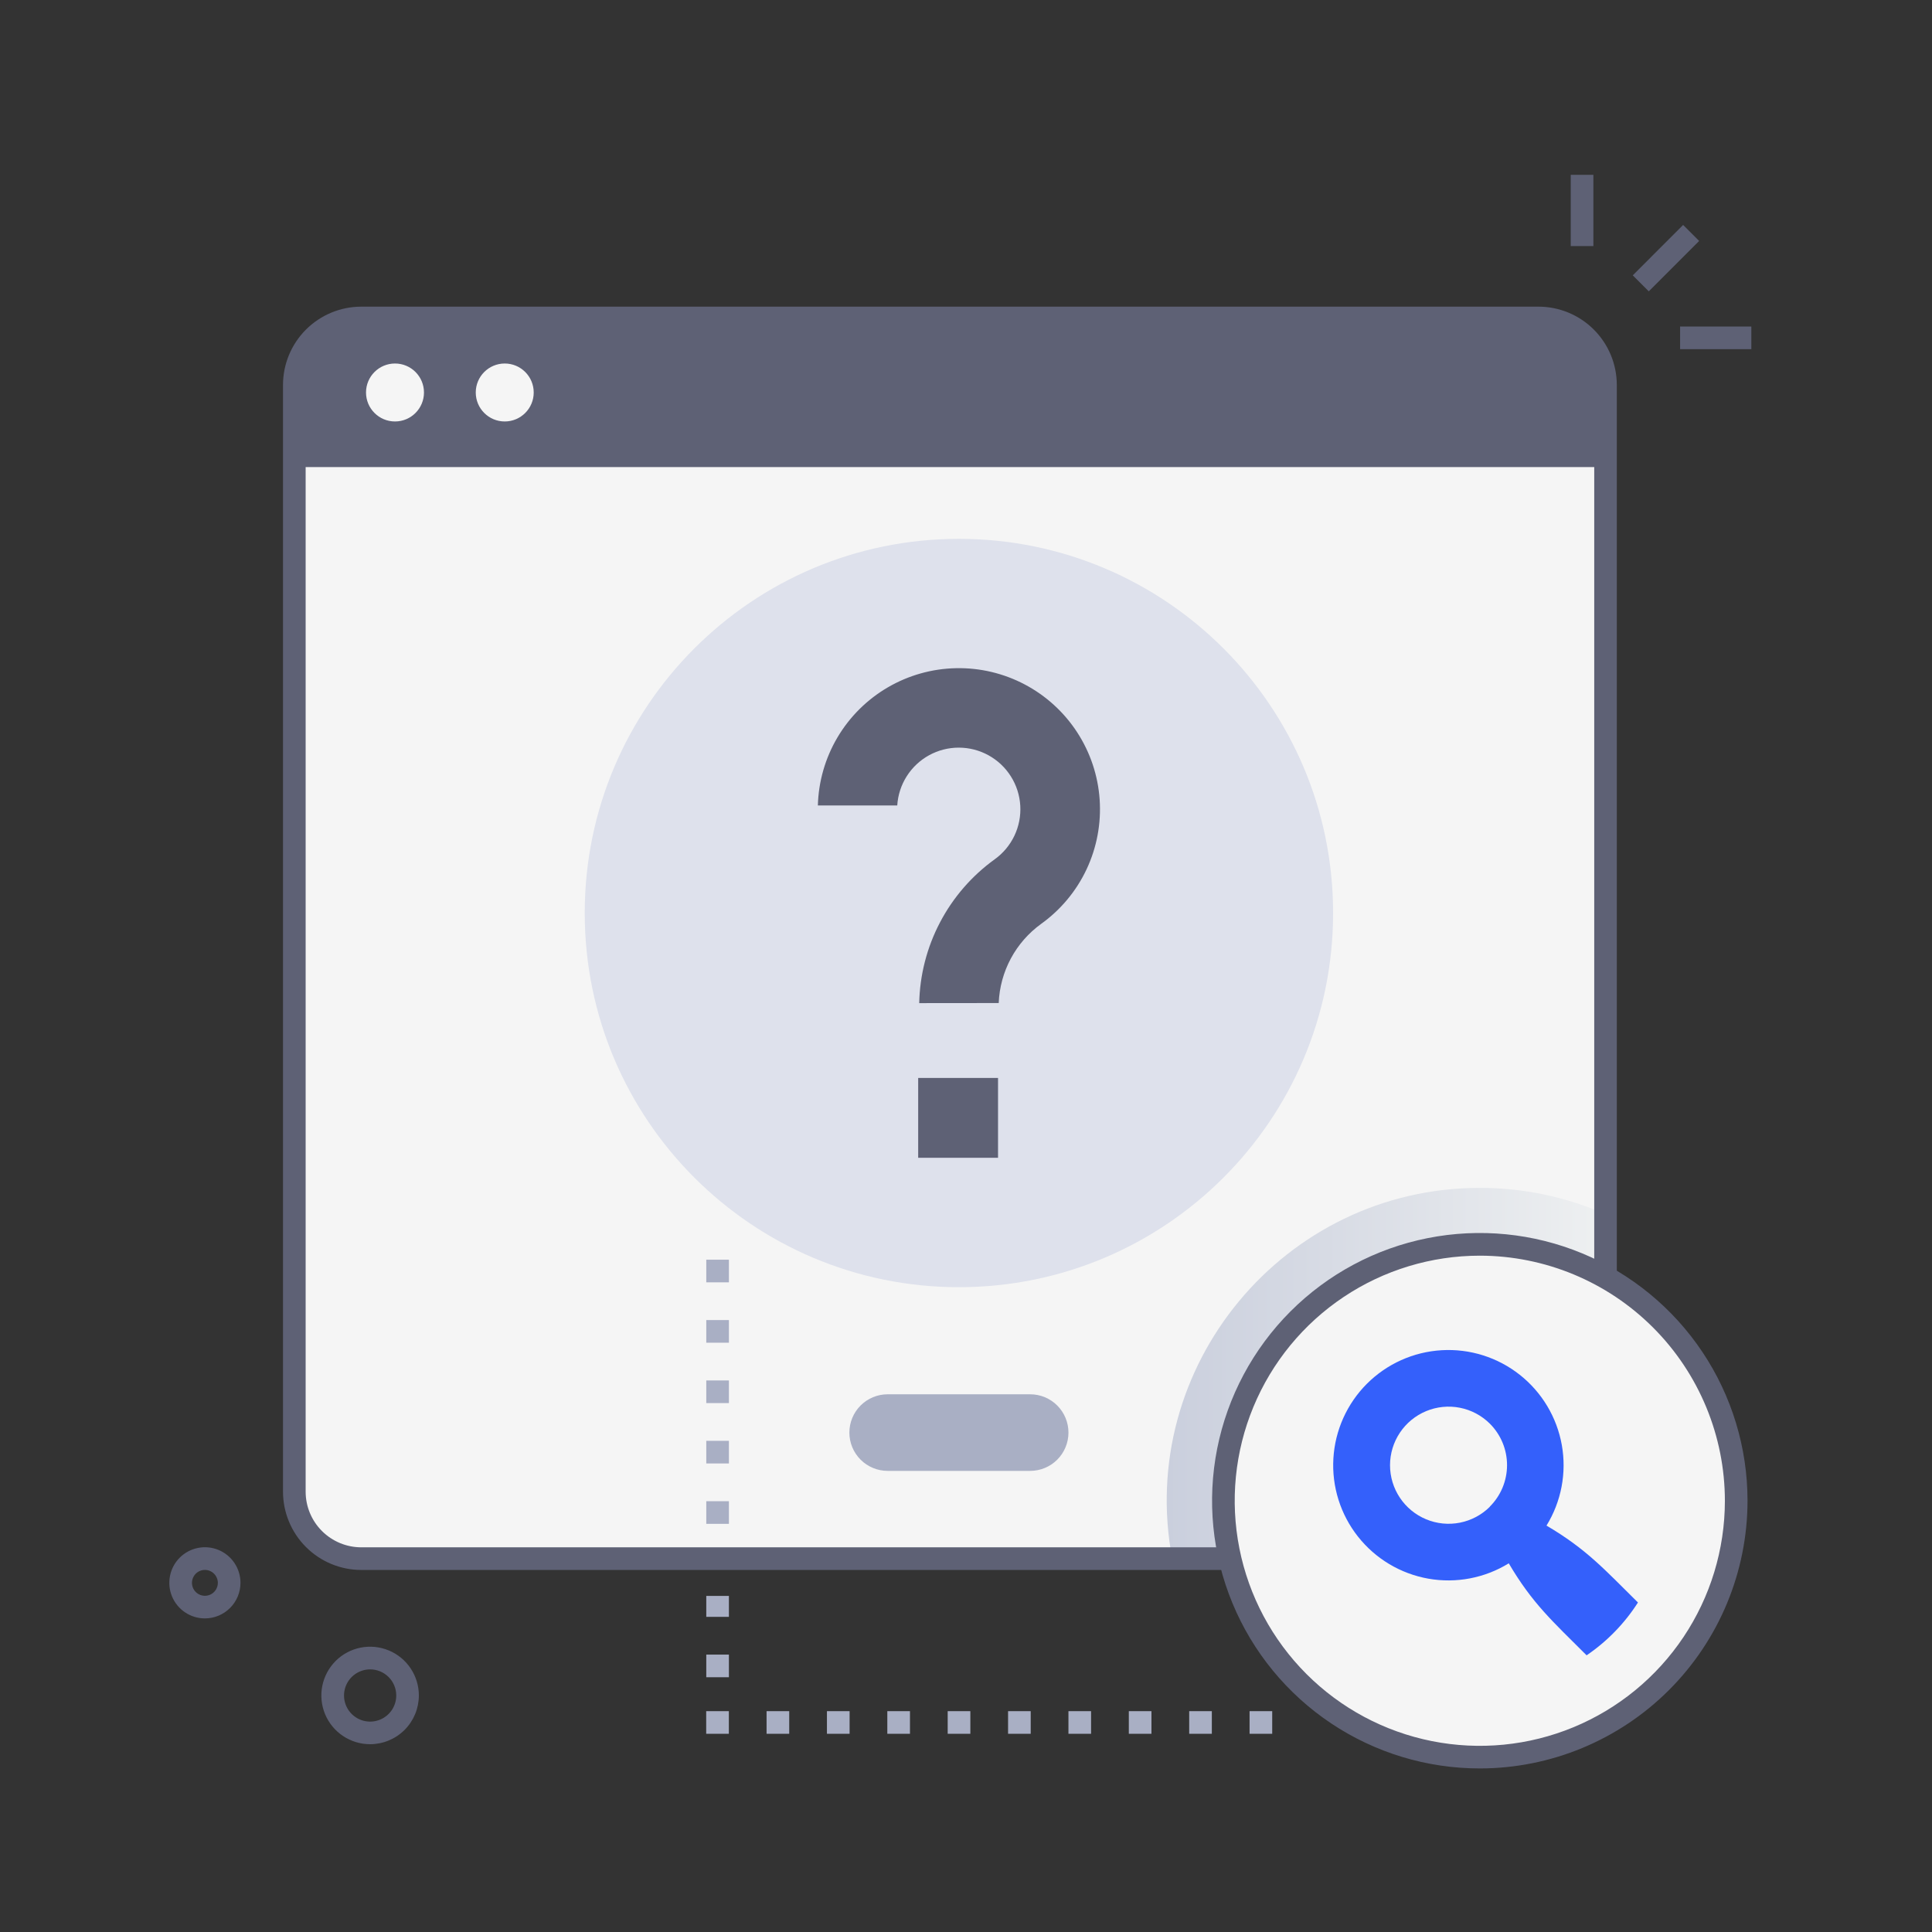 <svg width="120" height="120" viewBox="0 0 120 120" fill="none" xmlns="http://www.w3.org/2000/svg">
<rect x="0" y="0" width="120" height="120" fill="#333333" stroke="none"/>
<path d="M99.719 23.908V92.652C99.719 93.755 99.28 94.813 98.5 95.593C97.72 96.372 96.662 96.81 95.559 96.81H22.434C21.332 96.809 20.276 96.37 19.497 95.591C18.719 94.811 18.281 93.754 18.281 92.652V23.908C18.281 22.807 18.718 21.751 19.495 20.972C20.272 20.192 21.327 19.753 22.427 19.75H95.552C96.099 19.749 96.641 19.856 97.146 20.064C97.651 20.273 98.111 20.579 98.498 20.965C98.885 21.351 99.192 21.81 99.401 22.315C99.611 22.82 99.719 23.361 99.719 23.908Z" fill="#F5F5F5"/>
<path style="mix-blend-mode:multiply" d="M99.72 75.419V92.656C99.719 93.758 99.281 94.816 98.501 95.596C97.721 96.375 96.663 96.813 95.56 96.813H72.809C70.552 84.886 79.749 73.781 91.915 73.781C94.603 73.778 97.261 74.336 99.72 75.419Z" fill="url(#paint0_linear_7401_69060)"/>
<path d="M95.559 97.513H22.434C21.146 97.511 19.912 96.998 19.002 96.087C18.091 95.175 17.579 93.94 17.578 92.652V23.908C17.579 22.621 18.09 21.387 18.999 20.476C19.908 19.565 21.141 19.051 22.427 19.047H95.552C96.843 19.046 98.08 19.558 98.993 20.469C99.907 21.381 100.421 22.618 100.423 23.908V92.652C100.421 93.941 99.908 95.177 98.996 96.088C98.084 97 96.848 97.512 95.559 97.513ZM22.427 20.453C21.513 20.457 20.638 20.822 19.993 21.47C19.348 22.117 18.985 22.994 18.984 23.908V92.652C18.985 93.568 19.349 94.447 19.997 95.094C20.645 95.742 21.523 96.106 22.439 96.107H95.564C96.48 96.106 97.359 95.742 98.007 95.095C98.655 94.447 99.02 93.569 99.021 92.652V23.908C99.02 22.991 98.655 22.113 98.007 21.465C97.359 20.818 96.48 20.454 95.564 20.453H22.427Z" fill="#5E6175"/>
<path d="M99.719 23.908V29.012H18.281V23.908C18.281 22.807 18.718 21.751 19.495 20.972C20.272 20.192 21.327 19.753 22.427 19.75H95.552C96.099 19.749 96.641 19.856 97.146 20.064C97.651 20.273 98.111 20.579 98.498 20.965C98.885 21.351 99.192 21.81 99.401 22.315C99.611 22.82 99.719 23.361 99.719 23.908Z" fill="#5E6175"/>
<path d="M24.534 26.178C25.529 26.178 26.334 25.372 26.334 24.378C26.334 23.384 25.529 22.578 24.534 22.578C23.54 22.578 22.734 23.384 22.734 24.378C22.734 25.372 23.54 26.178 24.534 26.178Z" fill="#F5F5F5"/>
<path d="M31.35 26.178C32.344 26.178 33.15 25.372 33.15 24.378C33.15 23.384 32.344 22.578 31.35 22.578C30.356 22.578 29.55 23.384 29.55 24.378C29.55 25.372 30.356 26.178 31.35 26.178Z" fill="#F5F5F5"/>
<path d="M59.56 79.95C72.395 79.95 82.801 69.545 82.801 56.709C82.801 43.874 72.395 33.469 59.56 33.469C46.724 33.469 36.319 43.874 36.319 56.709C36.319 69.545 46.724 79.95 59.56 79.95Z" fill="#DEE1EC"/>
<path d="M63.985 91.359H55.135C54.504 91.359 53.899 91.109 53.453 90.663C53.007 90.216 52.756 89.611 52.756 88.981C52.756 88.35 53.007 87.745 53.453 87.298C53.899 86.852 54.504 86.602 55.135 86.602H63.985C64.616 86.602 65.221 86.852 65.667 87.298C66.113 87.745 66.364 88.35 66.364 88.981C66.364 89.611 66.113 90.216 65.667 90.663C65.221 91.109 64.616 91.359 63.985 91.359Z" fill="#A9AFC4"/>
<path d="M91.915 109.148C100.711 109.148 107.841 102.018 107.841 93.223C107.841 84.427 100.711 77.297 91.915 77.297C83.12 77.297 75.989 84.427 75.989 93.223C75.989 102.018 83.12 109.148 91.915 109.148Z" fill="#F5F5F5"/>
<path d="M91.915 109.841C88.626 109.842 85.411 108.867 82.676 107.04C79.941 105.213 77.809 102.616 76.55 99.577C75.291 96.539 74.962 93.195 75.603 89.969C76.245 86.743 77.829 83.78 80.154 81.454C82.48 79.128 85.443 77.545 88.669 76.903C91.895 76.261 95.239 76.591 98.278 77.85C101.316 79.109 103.913 81.241 105.74 83.975C107.567 86.71 108.542 89.926 108.542 93.215C108.538 97.623 106.785 101.85 103.668 104.968C100.551 108.085 96.324 109.838 91.915 109.841ZM91.915 77.992C88.905 77.992 85.962 78.884 83.459 80.556C80.955 82.228 79.004 84.604 77.851 87.385C76.698 90.166 76.395 93.226 76.982 96.179C77.568 99.132 79.016 101.844 81.144 103.974C83.272 106.104 85.983 107.555 88.935 108.143C91.887 108.732 94.948 108.433 97.73 107.282C100.512 106.132 102.89 104.183 104.564 101.681C106.238 99.179 107.133 96.237 107.136 93.227C107.136 89.189 105.532 85.316 102.678 82.459C99.825 79.603 95.953 77.996 91.915 77.992ZM57.094 62.306C57.131 60.556 57.573 58.838 58.387 57.288C59.2 55.738 60.362 54.398 61.782 53.373C62.306 52.997 62.727 52.494 63.005 51.911C63.283 51.328 63.409 50.684 63.371 50.039C63.333 49.394 63.133 48.77 62.788 48.223C62.444 47.677 61.967 47.227 61.401 46.914C60.836 46.602 60.201 46.438 59.555 46.437C58.909 46.436 58.274 46.598 57.708 46.909C57.142 47.22 56.663 47.669 56.318 48.215C55.972 48.76 55.77 49.384 55.73 50.029H50.799C50.839 48.538 51.258 47.082 52.018 45.799C52.778 44.516 53.853 43.447 55.141 42.695C56.428 41.944 57.887 41.533 59.378 41.502C60.869 41.471 62.343 41.821 63.661 42.519C64.979 43.218 66.097 44.24 66.909 45.491C67.721 46.742 68.201 48.179 68.302 49.667C68.403 51.155 68.123 52.645 67.489 53.994C66.854 55.343 65.885 56.508 64.674 57.379C63.889 57.945 63.243 58.682 62.785 59.535C62.328 60.388 62.07 61.334 62.032 62.301L57.094 62.306Z" fill="#5E6175"/>
<path d="M61.99 66.953H57.03V71.912H61.99V66.953Z" fill="#5E6175"/>
<path d="M96.056 94.757C96.975 93.264 97.314 91.486 97.008 89.759C96.702 88.033 95.773 86.479 94.397 85.392C93.022 84.305 91.294 83.761 89.544 83.864C87.794 83.966 86.142 84.708 84.902 85.947C83.663 87.187 82.921 88.839 82.819 90.589C82.716 92.339 83.26 94.066 84.347 95.442C85.434 96.818 86.988 97.747 88.714 98.053C90.441 98.359 92.219 98.02 93.712 97.101C95.182 99.6 96.426 100.694 98.547 102.815C99.822 101.948 100.907 100.832 101.737 99.534C99.654 97.478 98.547 96.225 96.056 94.757ZM92.54 93.585C92.031 94.092 91.383 94.437 90.678 94.576C89.973 94.715 89.242 94.642 88.579 94.366C87.915 94.09 87.348 93.624 86.949 93.026C86.55 92.429 86.337 91.726 86.337 91.007C86.337 90.289 86.55 89.586 86.949 88.988C87.348 88.39 87.915 87.924 88.579 87.648C89.242 87.373 89.973 87.299 90.678 87.438C91.383 87.577 92.031 87.922 92.54 88.429C92.879 88.768 93.147 89.171 93.33 89.613C93.513 90.056 93.606 90.531 93.605 91.01C93.604 91.489 93.508 91.963 93.324 92.405C93.139 92.847 92.869 93.248 92.529 93.585H92.54Z" fill="#3460FB"/>
<path d="M79.019 107.689H77.613V106.283H79.019V107.689ZM75.269 107.689H73.863V106.283H75.269V107.689ZM71.519 107.689H70.113V106.283H71.519V107.689ZM67.769 107.689H66.363V106.283H67.769V107.689ZM64.019 107.689H62.613V106.283H64.019V107.689ZM60.27 107.689H58.863V106.283H60.27V107.689ZM56.52 107.689H55.113V106.283H56.52V107.689ZM52.77 107.689H51.363V106.283H52.77V107.689ZM49.02 107.689H47.613V106.283H49.02V107.689ZM45.27 107.689H43.863V106.283H45.27V107.689ZM45.274 104.176H43.868V102.77H45.274V104.176ZM45.274 100.426H43.868V99.125H45.274V100.426Z" fill="#A9AFC4"/>
<path d="M104.542 13.972L101.414 17.102L102.409 18.096L105.537 14.966L104.542 13.972Z" fill="#5E6175"/>
<path d="M98.968 10.859H97.561V15.284H98.968V10.859Z" fill="#5E6175"/>
<path d="M108.779 20.281H104.354V21.688H108.779V20.281Z" fill="#5E6175"/>
<path d="M12.729 100.522C12.292 100.522 11.864 100.393 11.5 100.15C11.136 99.908 10.853 99.562 10.685 99.159C10.518 98.755 10.474 98.31 10.559 97.881C10.644 97.452 10.855 97.058 11.164 96.749C11.473 96.44 11.867 96.229 12.296 96.144C12.725 96.059 13.17 96.103 13.574 96.27C13.978 96.438 14.323 96.722 14.565 97.085C14.808 97.449 14.937 97.877 14.937 98.314C14.936 98.899 14.703 99.46 14.289 99.874C13.875 100.288 13.314 100.521 12.729 100.522ZM12.729 97.51C12.57 97.51 12.414 97.556 12.282 97.644C12.149 97.733 12.046 97.858 11.985 98.005C11.924 98.152 11.907 98.313 11.938 98.469C11.969 98.626 12.045 98.769 12.158 98.882C12.27 98.994 12.413 99.071 12.569 99.102C12.725 99.134 12.887 99.118 13.034 99.057C13.181 98.996 13.307 98.893 13.395 98.761C13.483 98.629 13.531 98.473 13.531 98.314C13.53 98.102 13.445 97.898 13.295 97.747C13.145 97.597 12.942 97.511 12.729 97.51ZM22.992 108.336C22.393 108.337 21.807 108.16 21.309 107.828C20.81 107.496 20.421 107.023 20.191 106.47C19.962 105.917 19.901 105.308 20.017 104.72C20.134 104.132 20.422 103.592 20.845 103.168C21.268 102.744 21.808 102.455 22.395 102.338C22.983 102.221 23.592 102.281 24.145 102.51C24.699 102.739 25.172 103.127 25.505 103.625C25.838 104.123 26.016 104.709 26.016 105.308C26.015 106.11 25.697 106.879 25.13 107.447C24.563 108.014 23.794 108.334 22.992 108.336ZM22.992 103.688C22.671 103.688 22.358 103.783 22.09 103.961C21.823 104.139 21.615 104.392 21.492 104.688C21.369 104.985 21.337 105.311 21.399 105.626C21.462 105.941 21.616 106.23 21.843 106.457C22.07 106.684 22.359 106.838 22.674 106.901C22.989 106.963 23.315 106.931 23.612 106.808C23.908 106.685 24.162 106.477 24.34 106.21C24.518 105.943 24.612 105.629 24.612 105.308C24.611 104.878 24.441 104.467 24.137 104.163C23.833 103.86 23.422 103.689 22.992 103.688Z" fill="#5E6175"/>
<path d="M45.274 94.648H43.868V93.242H45.274V94.648ZM45.274 90.898H43.868V89.492H45.274V90.898ZM45.274 87.148H43.868V85.742H45.274V87.148ZM45.274 83.398H43.868V81.992H45.274V83.398ZM45.274 79.648H43.868V78.242H45.274V79.648Z" fill="#A9AFC4"/>
<defs>
<linearGradient id="paint0_linear_7401_69060" x1="72.467" y1="85.296" x2="99.72" y2="85.296" gradientUnits="userSpaceOnUse">
<stop stop-color="#CACFDD"/>
<stop offset="1" stop-color="#EEF0F1"/>
</linearGradient>
</defs>
</svg>
